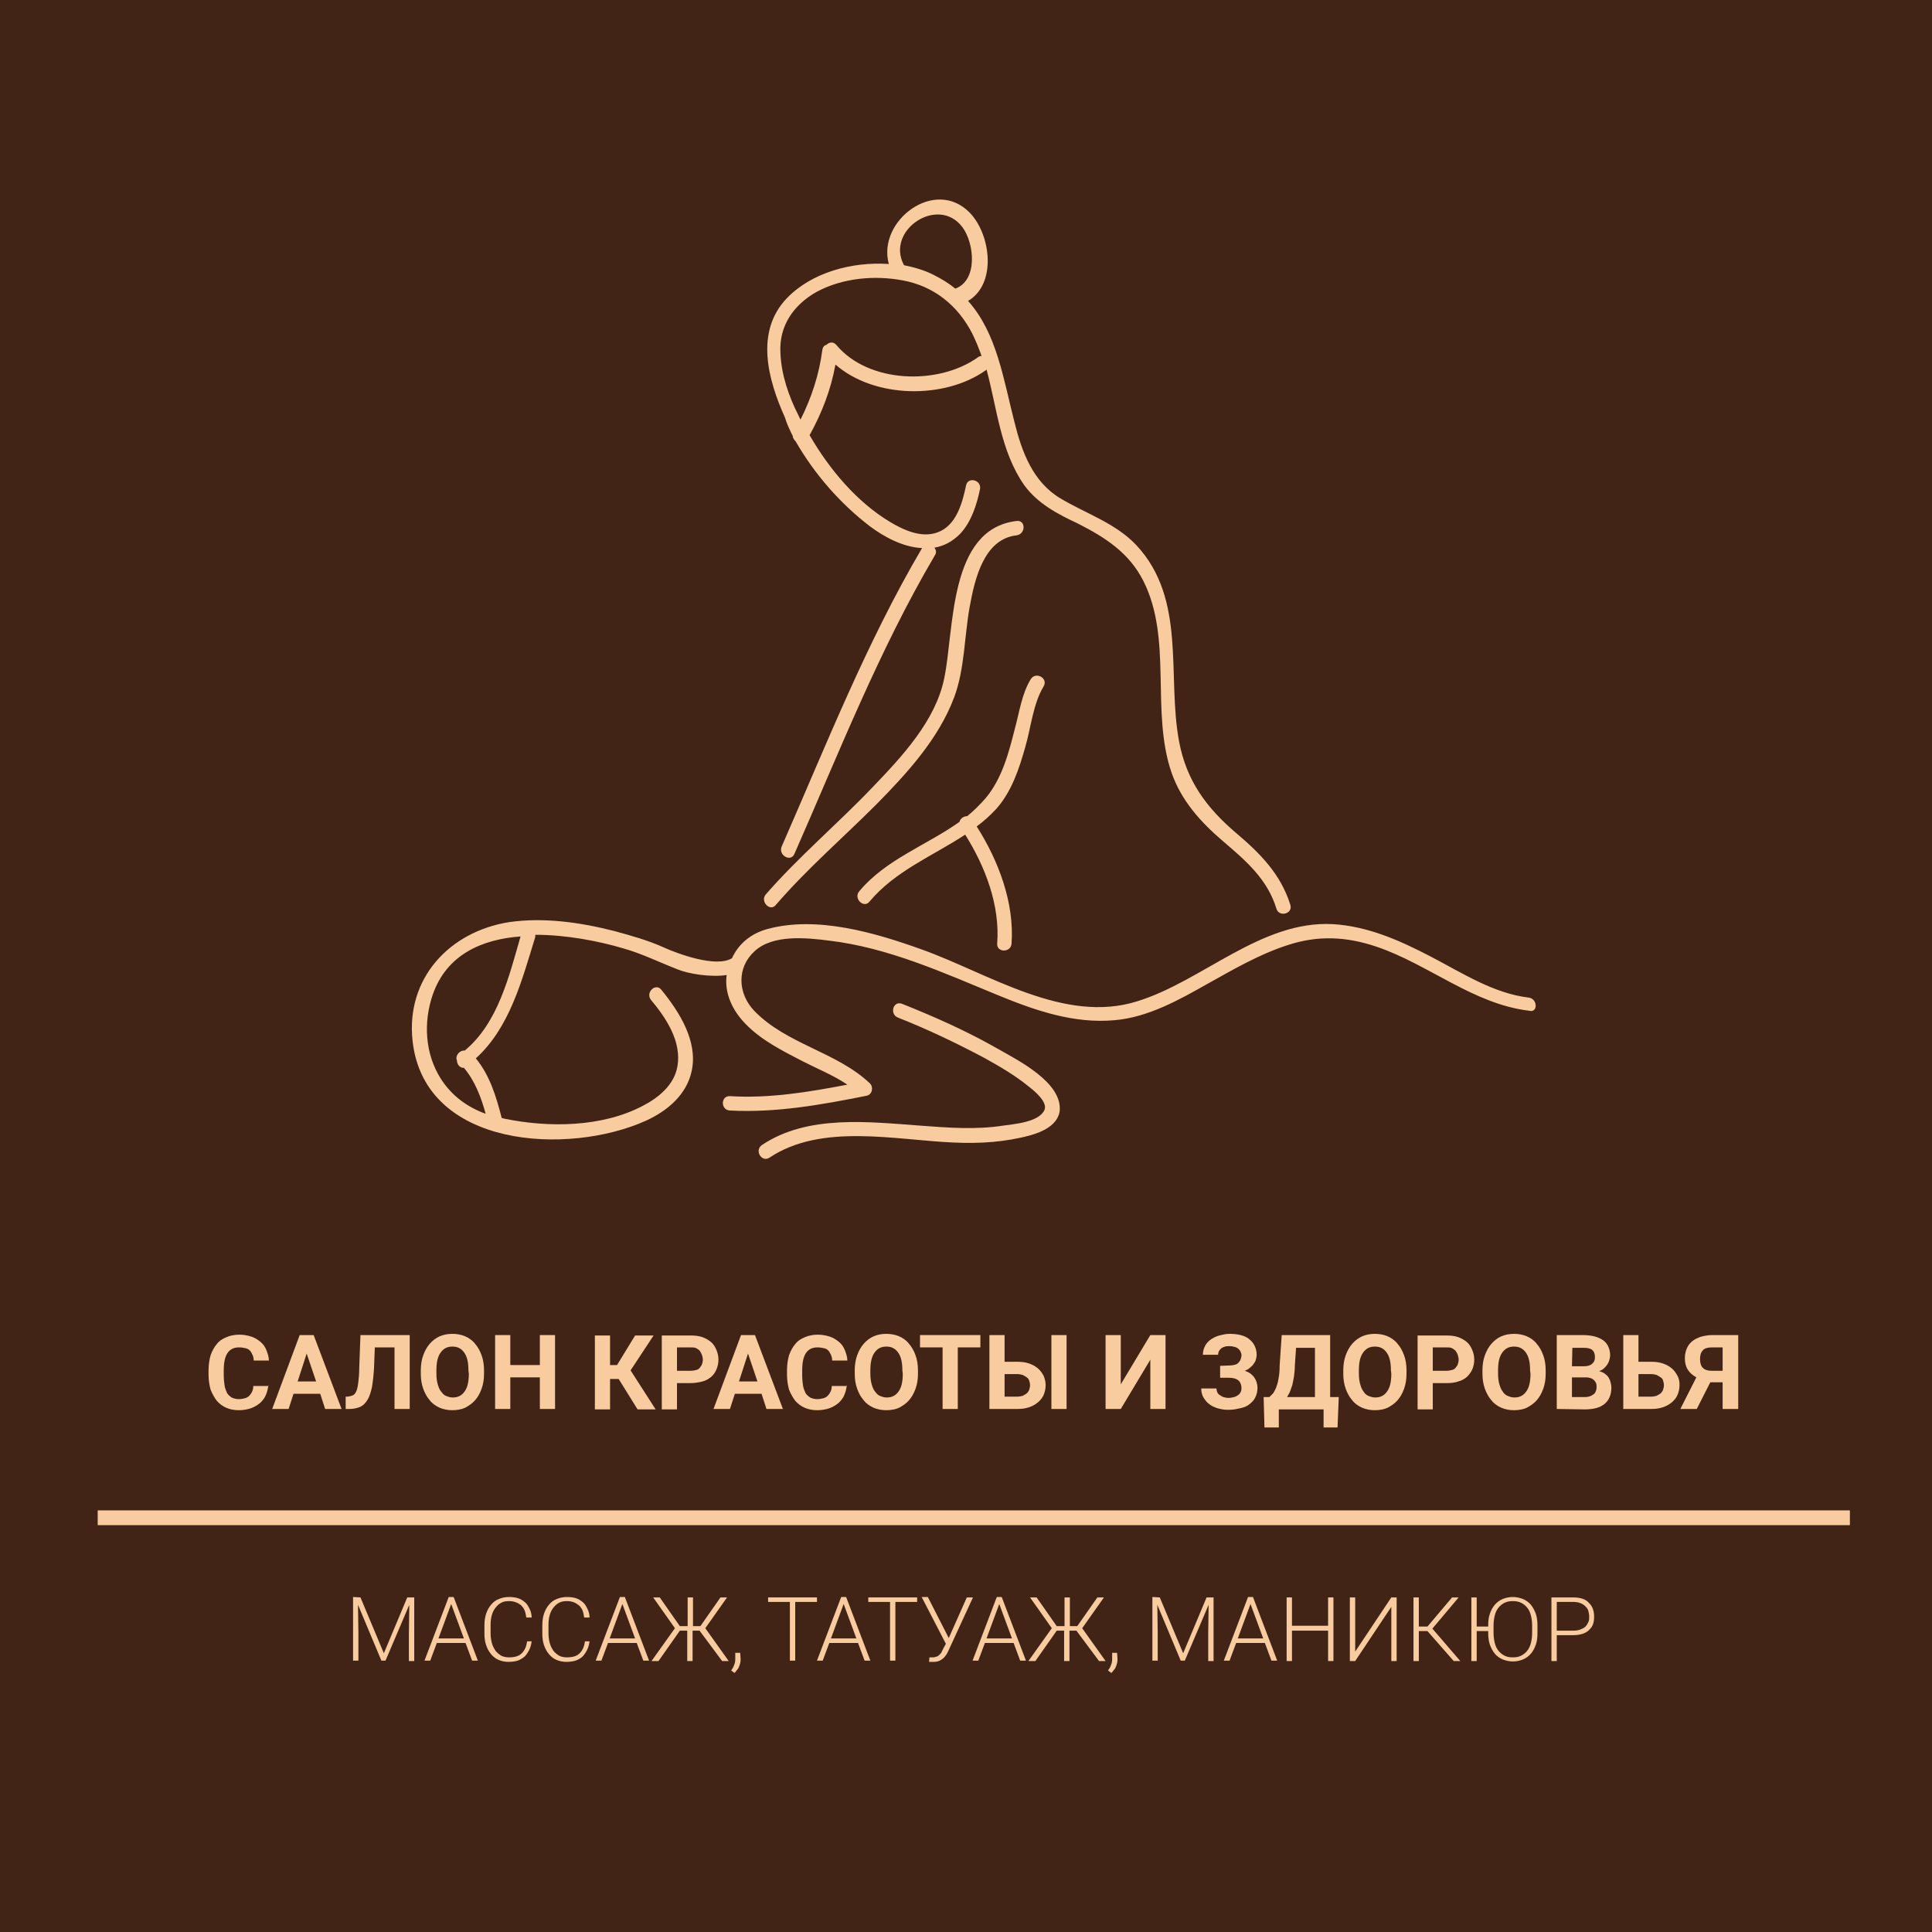 <?xml version="1.0" encoding="utf-8"?>
<!-- Generator: Adobe Illustrator 19.0.0, SVG Export Plug-In . SVG Version: 6.00 Build 0)  -->
<svg version="1.1" id="Object" xmlns="http://www.w3.org/2000/svg" xmlns:xlink="http://www.w3.org/1999/xlink" x="0px" y="0px"
	 viewBox="-968.8 2599.5 470.6 470.6" style="enable-background:new -968.8 2599.5 470.6 470.6;" xml:space="preserve">
<style type="text/css">
	.st0{fill:#422417;}
	.st1{fill:#F8CC9F;}
	.st2{enable-background:new    ;}
</style>
<g>
	<rect x="-968.8" y="2599.5" class="st0" width="471" height="470.6"/>
</g>
<g>
	<path class="st1" d="M-775.7,2705.7c0,0.5,0.4,1,0.7,1.3c4.6,8,10.9,15.2,18.1,20.7c3.6,2.7,8.2,5.1,12.7,5.3
		c-13.6,23.1-23.4,48.1-34.2,72.7c-0.9,2.1,2.2,3.9,3.1,1.8c10.8-24.5,20.6-49.6,34.2-72.7c0.5-0.7,0.3-1.4-0.1-1.9
		c2.3-0.4,4.3-1.4,6.3-3.4c2.7-2.9,4-7,4.8-10.8c0.5-2.3-3-3.2-3.4-0.9c-0.9,4.3-2.4,9.8-7,11.4c-3.9,1.4-8.2-0.6-11.4-2.5
		c-8.2-4.9-14.9-12.9-19.7-21.2c3-5.4,5.2-11.1,6.3-17.2c9.5,8.3,26.6,8.5,36.6,1.4c0.1,0,0.1-0.1,0.2-0.2
		c2.6,9.6,3.4,19.9,9.2,28.2c3.3,4.5,8.1,7,13,9.3c6.7,3.4,12.5,7.1,16,14c7.2,14.3,1.7,31.8,6.9,46.8c2.4,6.8,7.1,12,12.5,16.6
		c5.5,4.7,10.8,9.2,13,16.4c0.6,2.2,4.1,1.3,3.4-0.9c-2.3-7.4-7.3-12.5-13.1-17.4c-7.3-6.2-12.2-12.8-14-22.4
		c-3-16.1,1.9-34.6-10.4-47.8c-5.1-5.4-12.3-7.7-18.5-11.4c-6.7-4-9.4-11.3-11.2-18.6c-2.7-10.5-4.3-21.7-11.3-29.5
		c7-4.1,5.6-16,0.5-21.4c-8.5-8.9-22.7,1.9-19.8,12.4c-9.1-0.6-18.8,2.1-24.8,8.3c-7.9,8.2-4.6,20-0.5,29.1
		C-777.2,2702.6-776.5,2704.1-775.7,2705.7z M-734.4,2654.8c3,4,3.8,13-1.7,15c-1.6-1.3-3.4-2.4-5.4-3.4c-2.2-1.1-4.6-1.8-7.1-2.3
		C-753.2,2655.6-740.3,2647-734.4,2654.8z M-769.9,2670.6c6.3-3.4,14.1-4.1,21-2.8c7.6,1.4,13.4,6.1,16.9,12.9
		c0.9,1.8,1.6,3.6,2.3,5.5c-0.3,0-0.6,0.1-1,0.4c-9.6,6.8-26.6,6.3-34.4-3.1c-0.8-0.9-1.8-0.6-2.4,0c-0.5,0.1-0.9,0.5-1,1.3
		c-0.8,6-2.6,11.5-5.3,16.9c-0.2-0.4-0.4-0.7-0.5-1c-2.4-4.7-4.2-10-4.4-15.2C-779.1,2678.8-775.4,2673.7-769.9,2670.6z"/>
	<path class="st1" d="M-779.8,2819.9c7.5-8.7,16.3-16.3,24.5-24.5c7.4-7.5,15.1-15.9,18.9-26c2.6-6.9,2.5-15,3.8-22.1
		c1.2-6.6,3.4-16.5,11.4-17.4c2.3-0.3,2.3-3.8,0-3.5c-16.6,2-15.1,26.3-17.6,38.3c-2.1,10.4-10.4,19.2-17.5,26.6
		c-8.5,8.9-17.9,16.8-26,26.1C-783.7,2819.1-781.2,2821.7-779.8,2819.9z"/>
	<path class="st1" d="M-726.1,2796.5c3.7-4.2,5.5-9.6,7-14.9c1.4-4.7,1.9-10.6,4.5-14.9c1.2-2-1.9-3.7-3.1-1.8
		c-2.2,3.5-2.8,8.1-3.9,12.1c-1.5,5.9-3.1,12.1-7.1,16.9c-1.4,1.6-2.9,3.1-4.5,4.4c-0.9,0-1.7,0.6-1.9,1.4
		c-8,5.7-17.9,9.1-24.4,16.9c-1.5,1.7,1.1,4.3,2.5,2.5c6.3-7.5,15.4-11.1,23.3-16.3c4.9,7.8,8.5,17.2,7.8,26.5
		c-0.2,2.3,3.4,2.3,3.5,0c0.7-9.9-3.2-20.2-8.5-28.5C-729.1,2799.5-727.6,2798.1-726.1,2796.5z"/>
	<path class="st1" d="M-596.4,2842.5c-8.6-1-16.4-6.1-23.9-10s-15.3-7.4-23.9-7.9c-17.5-0.9-31.7,13.9-47.6,18.8
		c-17.8,5.6-36.2-6.8-52.4-12.6c-11.4-4.1-25.6-8.3-37.7-5c-4,1.1-7,3.6-8.6,7.1c-3.9,2.4-13.3-1.1-16.8-2.7
		c-3.8-1.7-7.8-2.8-11.8-3.9c-8.2-2.1-17.1-3.4-25.6-2.2c-14.7,2.3-25.3,13.8-23.6,29c2.9,26.1,37.9,27.9,56.8,19.4
		c5.3-2.4,10-6.4,11.2-12.2c1.5-7.2-3-14.3-7.4-19.7c-1.4-1.8-4,0.7-2.5,2.5c3.6,4.3,7.5,10.1,6.4,16.2c-0.8,4.5-4.6,7.6-8.5,9.6
		c-9.9,5.2-22.9,5.3-33.6,3.1c-0.3-0.1-0.5-0.1-0.7-0.2c-1.3-5.1-2.9-10.4-6.3-14.5c8.2-7.4,11.2-18.9,14.4-29.3
		c0.1-0.3,0.1-0.6,0.1-0.8c7.5,0,15.3,1.5,21.4,3.3c4.6,1.3,8.8,3.4,13.2,5.1c2.6,1.1,8.1,2,12,1.4c-0.6,4.4,1.4,8.6,4.5,11.8
		c3.9,4.1,9.2,6.7,14,9.2c3.5,1.8,7.5,3.4,10.9,5.7c-9.4,1.8-19,3.4-28.6,2.8c-2.3-0.1-2.3,3.4,0,3.5c11.2,0.6,22.3-1.4,33.3-3.6
		c1.4-0.3,1.7-2.1,0.8-3c-8.1-7.7-20.3-9.5-28.2-17.7c-4-4.2-4.3-10.5,0.1-14.5c4.4-4.1,12.5-3.3,18-2.6
		c14.6,1.7,28.1,7.9,41.5,13.4c9,3.7,18.4,6.9,28.2,6c8.2-0.7,15.8-5,22.7-8.9c6.3-3.5,12.6-7.2,19.5-9.4c7.3-2.4,14.2-2.1,21.6,0.4
		c12.7,4.3,23.6,14,37.2,15.6C-594.2,2846.3-594.2,2842.8-596.4,2842.5z M-855.6,2855.4c-1.3-0.1-2.4,1.3-1.9,2.4
		c0,1,0.8,1.9,1.7,1.8c2.7,3.2,4.2,7.2,5.3,11.2c-4.4-1.6-8.2-4.3-10.9-8.5c-3.9-6.1-4.3-13.8-2-20.5c3.4-9.8,12-13.5,21.4-14.2
		C-844.8,2837.3-847.5,2848.7-855.6,2855.4z"/>
	<path class="st1" d="M-725.7,2855c-7.5-4.3-15.4-7.8-23.4-11c-2.2-0.8-3.1,2.6-0.9,3.4c7.1,2.8,14,6.1,20.8,9.7
		c3.8,2.1,7.6,4.3,10.9,7c1.3,1,4.8,3.8,3.9,5.8c-1.4,3-7.5,3.4-10.2,3.8c-6.5,1-13.2,0.5-19.8,0c-12.6-0.9-27.6-2.8-38.8,4.7
		c-1.9,1.3-0.1,4.3,1.8,3.1c12.7-8.5,30.7-4.3,44.9-3.7c6.3,0.3,12.7-0.1,18.8-1.8c2.8-0.8,6.4-2.4,7-5.7
		C-709.8,2863.2-721,2857.7-725.7,2855z"/>
</g>
<rect x="-945" y="2967.4" class="st1" width="426.8" height="3.6"/>
<g class="st2">
	<path class="st1" d="M-881,2988.6l5.7,13.6l5.7-13.6h1.7v15.5h-1.3v-6.8l0.1-6.9l-5.8,13.6h-1l-5.7-13.6l0.1,6.8v6.8h-1.3v-15.5
		L-881,2988.6L-881,2988.6z"/>
	<path class="st1" d="M-855.4,2999.7h-7l-1.6,4.3h-1.4l5.9-15.5h1.2l5.9,15.5h-1.4L-855.4,2999.7z M-862,2998.6h6.2l-3.1-8.4
		L-862,2998.6z"/>
	<path class="st1" d="M-839.3,2999.3c-0.1,0.8-0.3,1.5-0.6,2.1s-0.7,1.2-1.1,1.6c-0.5,0.4-1.1,0.8-1.7,1c-0.7,0.2-1.4,0.3-2.3,0.3
		c-0.9,0-1.7-0.2-2.4-0.5s-1.3-0.8-1.8-1.4c-0.5-0.6-0.9-1.3-1.2-2.2s-0.4-1.8-0.4-2.8v-1.9c0-1,0.1-2,0.4-2.9
		c0.3-0.9,0.7-1.6,1.2-2.2s1.1-1.1,1.9-1.4c0.7-0.3,1.5-0.5,2.5-0.5c0.8,0,1.6,0.1,2.2,0.3c0.7,0.2,1.2,0.6,1.7,1s0.8,1,1.1,1.6
		s0.5,1.3,0.5,2.1h-1.3c-0.1-0.6-0.2-1.2-0.4-1.7s-0.5-0.9-0.8-1.2s-0.8-0.6-1.3-0.8s-1.1-0.3-1.7-0.3c-0.7,0-1.4,0.1-1.9,0.4
		c-0.6,0.3-1,0.7-1.4,1.2s-0.7,1.1-0.9,1.8s-0.3,1.5-0.3,2.4v2c0,0.8,0.1,1.6,0.3,2.4c0.2,0.7,0.5,1.3,0.9,1.9
		c0.4,0.5,0.9,0.9,1.4,1.2c0.6,0.3,1.2,0.4,1.9,0.4c1.4,0,2.4-0.3,3.1-1c0.7-0.7,1.1-1.6,1.3-2.9L-839.3,2999.3L-839.3,2999.3z"/>
	<path class="st1" d="M-825.2,2999.3c-0.1,0.8-0.3,1.5-0.6,2.1s-0.7,1.2-1.1,1.6s-1.1,0.8-1.7,1c-0.7,0.2-1.4,0.3-2.3,0.3
		c-0.9,0-1.7-0.2-2.4-0.5s-1.3-0.8-1.8-1.4c-0.5-0.6-0.9-1.3-1.2-2.2s-0.4-1.8-0.4-2.8v-1.9c0-1,0.1-2,0.4-2.9
		c0.3-0.9,0.7-1.6,1.2-2.2c0.5-0.6,1.1-1.1,1.9-1.4c0.7-0.3,1.5-0.5,2.5-0.5c0.8,0,1.6,0.1,2.2,0.3c0.7,0.2,1.2,0.6,1.7,1
		s0.8,1,1.1,1.6s0.5,1.3,0.5,2.1h-1.3c-0.1-0.6-0.2-1.2-0.4-1.7s-0.5-0.9-0.8-1.2c-0.4-0.3-0.8-0.6-1.3-0.8s-1.1-0.3-1.7-0.3
		c-0.7,0-1.4,0.1-1.9,0.4c-0.6,0.3-1,0.7-1.4,1.2s-0.7,1.1-0.9,1.8s-0.3,1.5-0.3,2.4v2c0,0.8,0.1,1.6,0.3,2.4
		c0.2,0.7,0.5,1.3,0.9,1.9c0.4,0.5,0.9,0.9,1.4,1.2c0.6,0.3,1.2,0.4,1.9,0.4c1.4,0,2.4-0.3,3.1-1c0.7-0.7,1.1-1.6,1.3-2.9
		L-825.2,2999.3L-825.2,2999.3z"/>
	<path class="st1" d="M-813.7,2999.7h-7l-1.6,4.3h-1.4l5.9-15.5h1.2l5.9,15.5h-1.4L-813.7,2999.7z M-820.3,2998.6h6.2l-3.1-8.4
		L-820.3,2998.6z"/>
	<path class="st1" d="M-798.4,2996.7h-1.7v7.4h-1.3v-7.4h-1.8l-5.2,7.4h-1.7l5.7-8l-5.3-7.5h1.6l4.9,7h1.9v-7h1.3v7h1.8l4.9-7h1.6
		l-5.3,7.5l5.7,8h-1.6L-798.4,2996.7z"/>
	<path class="st1" d="M-788.4,3003.6c0,0.3,0,0.6-0.1,1s-0.2,0.6-0.3,0.9s-0.3,0.6-0.5,0.8c-0.2,0.3-0.4,0.5-0.6,0.7l-0.8-0.6
		c0.3-0.4,0.6-0.9,0.7-1.3c0.2-0.4,0.3-0.9,0.3-1.5v-1.5h1.2L-788.4,3003.6L-788.4,3003.6z"/>
	<path class="st1" d="M-769.8,2989.7h-5.3v14.3h-1.3v-14.3h-5.3v-1.1h11.9L-769.8,2989.7L-769.8,2989.7z"/>
	<path class="st1" d="M-759.8,2999.7h-7l-1.6,4.3h-1.4l5.9-15.5h1.2l5.9,15.5h-1.4L-759.8,2999.7z M-766.4,2998.6h6.2l-3.1-8.4
		L-766.4,2998.6z"/>
	<path class="st1" d="M-745.4,2989.7h-5.3v14.3h-1.3v-14.3h-5.3v-1.1h11.9L-745.4,2989.7L-745.4,2989.7z"/>
	<path class="st1" d="M-737.7,2998.5l4.4-9.9h1.5l-5.9,12.8c-0.1,0.3-0.3,0.6-0.5,1c-0.2,0.3-0.4,0.6-0.7,0.9s-0.6,0.5-1,0.7
		s-0.9,0.3-1.5,0.3c-0.1,0-0.2,0-0.3,0s-0.2,0-0.3,0s-0.2,0-0.3,0s-0.1,0-0.2,0l0.1-1.1c0,0,0.1,0,0.2,0s0.2,0,0.2,0s0.2,0,0.3,0
		s0.2,0,0.2,0c0.3,0,0.6-0.1,0.9-0.2c0.3-0.1,0.5-0.3,0.7-0.5s0.4-0.4,0.5-0.7s0.3-0.5,0.4-0.8l0.6-1.1l-5.9-11.4h1.5L-737.7,2998.5
		z"/>
	<path class="st1" d="M-721.9,2999.7h-7l-1.6,4.3h-1.4l5.9-15.5h1.2l5.9,15.5h-1.4L-721.9,2999.7z M-728.5,2998.6h6.2l-3.1-8.4
		L-728.5,2998.6z"/>
	<path class="st1" d="M-706.6,2996.7h-1.7v7.4h-1.3v-7.4h-1.8l-5.2,7.4h-1.7l5.7-8l-5.3-7.5h1.6l4.9,7h1.9v-7h1.3v7h1.8l4.9-7h1.6
		l-5.3,7.5l5.7,8h-1.6L-706.6,2996.7z"/>
	<path class="st1" d="M-696.6,3003.6c0,0.3,0,0.6-0.1,1s-0.2,0.6-0.3,0.9s-0.3,0.6-0.5,0.8c-0.2,0.3-0.4,0.5-0.6,0.7l-0.8-0.6
		c0.3-0.4,0.6-0.9,0.7-1.3c0.2-0.4,0.3-0.9,0.3-1.5v-1.5h1.2L-696.6,3003.6L-696.6,3003.6z"/>
	<path class="st1" d="M-686.3,2988.6l5.7,13.6l5.7-13.6h1.7v15.5h-1.3v-6.8l0.1-6.9l-5.8,13.6h-1l-5.7-13.6l0.1,6.8v6.8h-1.3v-15.5
		L-686.3,2988.6L-686.3,2988.6z"/>
	<path class="st1" d="M-660.7,2999.7h-7l-1.6,4.3h-1.4l5.9-15.5h1.2l5.9,15.5h-1.4L-660.7,2999.7z M-667.3,2998.6h6.2l-3.1-8.4
		L-667.3,2998.6z"/>
	<path class="st1" d="M-644,3004.1h-1.3v-7.4h-8.8v7.4h-1.3v-15.5h1.3v6.9h8.8v-6.9h1.3V3004.1z"/>
	<path class="st1" d="M-629.9,2988.6h1.3v15.5h-1.3v-13.2l-8.8,13.2h-1.3v-15.5h1.3v13.2L-629.9,2988.6z"/>
	<path class="st1" d="M-621.1,2996.8h-2.1v7.3h-1.3v-15.5h1.3v7.1h2.1l6-7.1h1.6l-6.4,7.6l6.8,7.9h-1.6L-621.1,2996.8z"/>
	<path class="st1" d="M-594.3,2997.2c0,1.1-0.1,2.1-0.4,2.9c-0.3,0.9-0.7,1.6-1.2,2.2s-1.2,1.1-1.9,1.4c-0.7,0.3-1.6,0.5-2.5,0.5
		s-1.7-0.2-2.5-0.5c-0.7-0.3-1.4-0.8-1.9-1.4s-0.9-1.4-1.2-2.2c-0.3-0.9-0.4-1.9-0.4-2.9v-0.4h-2.8v7.3h-1.3v-15.5h1.3v7.1h2.8v-0.2
		c0-1.1,0.1-2.1,0.4-2.9c0.3-0.9,0.7-1.6,1.2-2.2c0.5-0.6,1.2-1.1,1.9-1.4c0.7-0.3,1.6-0.5,2.5-0.5s1.7,0.2,2.5,0.5
		c0.7,0.3,1.4,0.8,1.9,1.4c0.5,0.6,0.9,1.4,1.2,2.2c0.3,0.9,0.4,1.9,0.4,2.9V2997.2z M-595.6,2995.5c0-0.9-0.1-1.7-0.3-2.5
		s-0.5-1.4-0.9-1.9s-0.9-0.9-1.5-1.2s-1.3-0.4-2-0.4s-1.4,0.1-2,0.4c-0.6,0.3-1.1,0.7-1.5,1.2s-0.7,1.1-0.9,1.9s-0.3,1.6-0.3,2.5
		v1.7c0,0.9,0.1,1.7,0.3,2.5s0.5,1.4,0.9,1.9s0.9,0.9,1.5,1.2s1.2,0.4,2,0.4s1.4-0.1,2-0.4c0.6-0.3,1.1-0.7,1.5-1.2s0.7-1.1,0.9-1.9
		s0.3-1.6,0.3-2.5V2995.5z"/>
	<path class="st1" d="M-589.6,2997.8v6.3h-1.3v-15.5h5.3c0.8,0,1.6,0.1,2.2,0.3c0.6,0.2,1.2,0.5,1.6,1c0.4,0.4,0.8,0.9,1,1.5
		s0.3,1.2,0.3,1.9s-0.1,1.4-0.3,1.9c-0.2,0.6-0.6,1-1,1.4s-1,0.7-1.6,0.9c-0.7,0.2-1.4,0.3-2.3,0.3L-589.6,2997.8L-589.6,2997.8z
		 M-589.6,2996.7h4c0.7,0,1.3-0.1,1.8-0.3s0.9-0.4,1.2-0.7s0.5-0.7,0.7-1.1s0.2-0.9,0.2-1.3c0-0.5-0.1-0.9-0.2-1.4
		c-0.1-0.4-0.4-0.8-0.7-1.1s-0.7-0.6-1.2-0.8s-1.1-0.3-1.8-0.3h-4V2996.7z"/>
</g>
<g>
	<path class="st1" d="M-903.4,2936.7c-0.1,0.9-0.3,1.8-0.6,2.5c-0.3,0.8-0.8,1.4-1.4,2c-0.6,0.5-1.4,1-2.2,1.3
		c-0.9,0.3-1.9,0.5-3,0.5c-1.2,0-2.2-0.2-3.1-0.6c-0.9-0.4-1.7-1-2.3-1.7c-0.6-0.8-1.1-1.7-1.5-2.7c-0.3-1.1-0.5-2.3-0.5-3.6v-1.2
		c0-1.3,0.2-2.5,0.5-3.6c0.4-1.1,0.9-2,1.5-2.7c0.6-0.8,1.4-1.3,2.4-1.7c0.9-0.4,2-0.6,3.1-0.6s2.1,0.2,3,0.5s1.6,0.8,2.2,1.3
		s1.1,1.2,1.4,2c0.3,0.8,0.6,1.6,0.6,2.5h-3.7c0-0.5-0.1-1-0.3-1.4s-0.4-0.8-0.6-1c-0.3-0.3-0.6-0.5-1.1-0.6c-0.4-0.1-1-0.2-1.6-0.2
		c-1.3,0-2.2,0.5-2.8,1.4s-0.9,2.3-0.9,4.2v1.2c0,0.9,0.1,1.8,0.2,2.5c0.1,0.7,0.4,1.3,0.6,1.8c0.3,0.5,0.7,0.8,1.1,1.1
		c0.5,0.2,1,0.4,1.7,0.4c0.6,0,1.1-0.1,1.5-0.2c0.4-0.1,0.8-0.3,1.1-0.6s0.5-0.6,0.7-1s0.3-0.9,0.3-1.4h3.7V2936.7z"/>
	<path class="st1" d="M-890.8,2939h-6.5l-1.2,3.7h-4l6.7-18h3.4l6.8,18h-4L-890.8,2939z M-896.3,2936h4.5l-2.3-6.8L-896.3,2936z"/>
	<path class="st1" d="M-869,2924.7v18h-3.7v-15h-4.8l-0.2,5.1c-0.1,1.8-0.3,3.4-0.5,4.6c-0.3,1.3-0.6,2.3-1.1,3.1s-1.1,1.4-1.8,1.7
		s-1.6,0.5-2.6,0.5h-0.9v-3h0.5c0.6-0.1,1-0.2,1.4-0.4c0.3-0.2,0.6-0.6,0.8-1.2s0.3-1.2,0.4-2.1s0.2-1.9,0.2-3.2l0.3-8.1
		L-869,2924.7L-869,2924.7z"/>
	<path class="st1" d="M-850.9,2934.1c0,1.4-0.2,2.6-0.6,3.7c-0.4,1.1-0.9,2-1.6,2.8c-0.7,0.8-1.5,1.3-2.4,1.8
		c-0.9,0.4-2,0.6-3.1,0.6s-2.2-0.2-3.1-0.6c-0.9-0.4-1.8-1-2.4-1.8c-0.7-0.8-1.2-1.7-1.6-2.8c-0.4-1.1-0.6-2.3-0.6-3.7v-0.8
		c0-1.4,0.2-2.6,0.6-3.7c0.4-1.1,0.9-2,1.6-2.8c0.7-0.8,1.5-1.4,2.4-1.8c0.9-0.4,2-0.6,3.1-0.6s2.2,0.2,3.1,0.6
		c0.9,0.4,1.8,1,2.4,1.8c0.7,0.8,1.2,1.7,1.6,2.8c0.4,1.1,0.6,2.3,0.6,3.7V2934.1z M-854.7,2933.3c0-1.9-0.3-3.3-1-4.3
		s-1.6-1.5-2.9-1.5s-2.2,0.5-2.9,1.5s-1,2.4-1,4.3v0.8c0,0.9,0.1,1.8,0.3,2.5s0.4,1.3,0.8,1.8s0.7,0.9,1.2,1.1s1,0.4,1.7,0.4
		c1.3,0,2.2-0.5,2.9-1.5s1-2.4,1-4.3L-854.7,2933.3L-854.7,2933.3z"/>
	<path class="st1" d="M-833.6,2942.7h-3.7v-7.7h-7.2v7.7h-3.7v-18h3.7v7.3h7.2v-7.3h3.7V2942.7z"/>
	<path class="st1" d="M-818.1,2935.4h-2.1v7.4h-3.7v-18h3.7v7.2h1.7l4.4-7.2h4.5l-5.6,8.5l6.1,9.5h-4.4L-818.1,2935.4z"/>
	<path class="st1" d="M-803.9,2936.4v6.4h-3.7v-18h7c1.1,0,2,0.1,2.9,0.4c0.8,0.3,1.5,0.7,2.1,1.2s1,1.2,1.3,1.9s0.5,1.5,0.5,2.4
		s-0.2,1.7-0.5,2.4s-0.7,1.3-1.3,1.8s-1.3,0.9-2.1,1.1s-1.8,0.4-2.9,0.4L-803.9,2936.4L-803.9,2936.4z M-803.9,2933.4h3.3
		c0.5,0,1-0.1,1.4-0.2c0.4-0.1,0.7-0.3,0.9-0.6s0.4-0.5,0.5-0.8s0.2-0.7,0.2-1.1c0-0.4-0.1-0.8-0.2-1.1s-0.3-0.7-0.5-1
		s-0.6-0.5-0.9-0.7c-0.4-0.2-0.8-0.2-1.4-0.2h-3.3V2933.4z"/>
	<path class="st1" d="M-783.3,2939h-6.5l-1.2,3.7h-4l6.7-18h3.4l6.8,18h-4L-783.3,2939z M-788.8,2936h4.5l-2.3-6.8L-788.8,2936z"/>
	<path class="st1" d="M-762.5,2936.7c-0.1,0.9-0.3,1.8-0.6,2.5c-0.3,0.8-0.8,1.4-1.4,2c-0.6,0.5-1.4,1-2.2,1.3
		c-0.9,0.3-1.9,0.5-3,0.5c-1.2,0-2.2-0.2-3.1-0.6c-0.9-0.4-1.7-1-2.3-1.7c-0.6-0.8-1.1-1.7-1.5-2.7c-0.3-1.1-0.5-2.3-0.5-3.6v-1.2
		c0-1.3,0.2-2.5,0.5-3.6c0.4-1.1,0.9-2,1.5-2.7c0.6-0.8,1.4-1.3,2.4-1.7c0.9-0.4,2-0.6,3.1-0.6s2.1,0.2,3,0.5s1.6,0.8,2.2,1.3
		s1.1,1.2,1.4,2c0.3,0.8,0.6,1.6,0.6,2.5h-3.7c0-0.5-0.1-1-0.3-1.4s-0.4-0.8-0.6-1c-0.3-0.3-0.6-0.5-1.1-0.6c-0.4-0.1-1-0.2-1.6-0.2
		c-1.3,0-2.2,0.5-2.8,1.4s-0.9,2.3-0.9,4.2v1.2c0,0.9,0.1,1.8,0.2,2.5c0.1,0.7,0.4,1.3,0.6,1.8c0.3,0.5,0.7,0.8,1.1,1.1
		c0.5,0.2,1,0.4,1.7,0.4c0.6,0,1.1-0.1,1.5-0.2c0.4-0.1,0.8-0.3,1.1-0.6s0.5-0.6,0.7-1s0.3-0.9,0.3-1.4h3.7V2936.7z"/>
	<path class="st1" d="M-745.2,2934.1c0,1.4-0.2,2.6-0.6,3.7c-0.4,1.1-0.9,2-1.6,2.8c-0.7,0.8-1.5,1.3-2.4,1.8
		c-0.9,0.4-2,0.6-3.1,0.6s-2.2-0.2-3.1-0.6c-0.9-0.4-1.8-1-2.4-1.8c-0.7-0.8-1.2-1.7-1.6-2.8c-0.4-1.1-0.6-2.3-0.6-3.7v-0.8
		c0-1.4,0.2-2.6,0.6-3.7c0.4-1.1,0.9-2,1.6-2.8c0.7-0.8,1.5-1.4,2.4-1.8c0.9-0.4,2-0.6,3.1-0.6s2.2,0.2,3.1,0.6
		c0.9,0.4,1.8,1,2.4,1.8c0.7,0.8,1.2,1.7,1.6,2.8c0.4,1.1,0.6,2.3,0.6,3.7V2934.1z M-749,2933.3c0-1.9-0.3-3.3-1-4.3
		s-1.6-1.5-2.9-1.5s-2.2,0.5-2.9,1.5s-1,2.4-1,4.3v0.8c0,0.9,0.1,1.8,0.3,2.5s0.4,1.3,0.8,1.8s0.7,0.9,1.2,1.1s1,0.4,1.7,0.4
		c1.3,0,2.2-0.5,2.9-1.5s1-2.4,1-4.3L-749,2933.3L-749,2933.3z"/>
	<path class="st1" d="M-730,2927.7h-5.5v15h-3.7v-15h-5.5v-3h14.7V2927.7z"/>
	<path class="st1" d="M-724.1,2931.2h3c1.1,0,2,0.1,2.9,0.4s1.6,0.7,2.2,1.2c0.6,0.5,1,1.1,1.4,1.8c0.3,0.7,0.5,1.5,0.5,2.3
		c0,0.9-0.2,1.7-0.5,2.4s-0.8,1.3-1.4,1.8c-0.6,0.5-1.3,0.9-2.2,1.2s-1.8,0.4-2.9,0.4h-6.7v-18h3.7V2931.2z M-724.1,2934.2v5.5h3
		c0.5,0,1-0.1,1.4-0.2c0.4-0.2,0.7-0.4,1-0.6c0.3-0.3,0.5-0.6,0.6-0.9c0.1-0.3,0.2-0.7,0.2-1.1c0-0.4-0.1-0.7-0.2-1.1
		c-0.1-0.3-0.3-0.6-0.6-0.8s-0.6-0.4-1-0.6c-0.4-0.1-0.8-0.2-1.4-0.2L-724.1,2934.2L-724.1,2934.2z M-709,2942.7h-3.7v-18h3.7
		V2942.7z"/>
	<path class="st1" d="M-688.6,2924.7h3.7v18h-3.7v-12l-7.2,12h-3.7v-18h3.7v12L-688.6,2924.7z"/>
	<path class="st1" d="M-669.2,2932.1c0.5,0,0.9-0.1,1.3-0.2s0.6-0.3,0.8-0.5s0.4-0.5,0.5-0.8s0.2-0.6,0.2-1c0-0.3-0.1-0.6-0.2-0.8
		c-0.1-0.3-0.3-0.5-0.5-0.7s-0.5-0.4-0.9-0.5s-0.8-0.2-1.3-0.2c-0.4,0-0.8,0-1.1,0.1s-0.6,0.2-0.9,0.4c-0.2,0.2-0.4,0.4-0.6,0.7
		c-0.1,0.3-0.2,0.6-0.2,0.9h-3.7c0-0.8,0.2-1.5,0.5-2.1s0.8-1.2,1.4-1.6c0.6-0.4,1.3-0.8,2.1-1s1.6-0.4,2.5-0.4c1,0,1.9,0.1,2.7,0.3
		s1.5,0.5,2.1,1s1,1,1.3,1.6s0.5,1.4,0.5,2.2c0,0.4-0.1,0.8-0.2,1.2s-0.3,0.7-0.6,1.1c-0.2,0.3-0.5,0.6-0.9,0.9
		c-0.3,0.3-0.7,0.5-1.2,0.7c1,0.3,1.8,0.9,2.3,1.6s0.8,1.6,0.8,2.6c0,0.8-0.2,1.6-0.5,2.2c-0.3,0.7-0.8,1.2-1.4,1.7
		c-0.6,0.5-1.3,0.8-2.2,1s-1.8,0.4-2.8,0.4c-0.5,0-1.1,0-1.6-0.1s-1.1-0.2-1.6-0.4s-1-0.4-1.4-0.7s-0.8-0.6-1.1-1s-0.6-0.8-0.8-1.3
		s-0.3-1.1-0.3-1.7h3.7c0,0.3,0.1,0.6,0.2,0.9c0.1,0.3,0.3,0.5,0.6,0.7s0.6,0.4,0.9,0.5c0.4,0.1,0.8,0.2,1.2,0.2
		c0.5,0,1-0.1,1.4-0.2c0.4-0.1,0.7-0.3,1-0.5s0.5-0.5,0.6-0.7s0.2-0.6,0.2-0.9c0-0.9-0.3-1.6-0.8-2s-1.3-0.6-2.2-0.6h-2.2v-2.9
		L-669.2,2932.1L-669.2,2932.1z"/>
	<path class="st1" d="M-643,2947.2h-3.4v-4.4h-10.9v4.4h-3.5l-0.2-7.4h1.4c0.2-0.2,0.5-0.5,0.8-0.8s0.5-0.8,0.8-1.4
		c0.2-0.6,0.5-1.3,0.6-2.2c0.2-0.9,0.3-2,0.3-3.3l0.5-7.4h11.8v15.1h2.1L-643,2947.2z M-653.4,2932.1c0,1-0.1,1.8-0.2,2.6
		c-0.1,0.8-0.3,1.5-0.4,2.1c-0.2,0.6-0.4,1.2-0.6,1.7c-0.2,0.5-0.5,0.9-0.7,1.3h6.8v-12h-4.6L-653.4,2932.1z"/>
	<path class="st1" d="M-626.2,2934.1c0,1.4-0.2,2.6-0.6,3.7c-0.4,1.1-0.9,2-1.6,2.8c-0.7,0.8-1.5,1.3-2.4,1.8
		c-0.9,0.4-2,0.6-3.1,0.6s-2.2-0.2-3.1-0.6c-0.9-0.4-1.8-1-2.4-1.8c-0.7-0.8-1.2-1.7-1.6-2.8c-0.4-1.1-0.6-2.3-0.6-3.7v-0.8
		c0-1.4,0.2-2.6,0.6-3.7s0.9-2,1.6-2.8c0.7-0.8,1.5-1.4,2.4-1.8c0.9-0.4,2-0.6,3.1-0.6s2.2,0.2,3.1,0.6c0.9,0.4,1.8,1,2.4,1.8
		c0.7,0.8,1.2,1.7,1.6,2.8s0.6,2.3,0.6,3.7V2934.1z M-630,2933.3c0-1.9-0.3-3.3-1-4.3s-1.6-1.5-2.9-1.5s-2.2,0.5-2.9,1.5
		s-1,2.4-1,4.3v0.8c0,0.9,0.1,1.8,0.3,2.5s0.4,1.3,0.8,1.8c0.3,0.5,0.7,0.9,1.2,1.1s1,0.4,1.7,0.4c1.3,0,2.2-0.5,2.9-1.5
		s1-2.4,1-4.3L-630,2933.3L-630,2933.3z"/>
	<path class="st1" d="M-619.8,2936.4v6.4h-3.7v-18h7c1.1,0,2,0.1,2.9,0.4c0.8,0.3,1.5,0.7,2.1,1.2s1,1.2,1.3,1.9s0.5,1.5,0.5,2.4
		s-0.2,1.7-0.5,2.4s-0.8,1.3-1.3,1.8c-0.6,0.5-1.3,0.9-2.1,1.1c-0.8,0.3-1.8,0.4-2.9,0.4L-619.8,2936.4L-619.8,2936.4z
		 M-619.8,2933.4h3.3c0.5,0,1-0.1,1.4-0.2c0.4-0.1,0.7-0.3,0.9-0.6c0.2-0.2,0.4-0.5,0.5-0.8s0.2-0.7,0.2-1.1c0-0.4-0.1-0.8-0.2-1.1
		c-0.1-0.4-0.3-0.7-0.5-1s-0.6-0.5-0.9-0.7c-0.4-0.2-0.8-0.2-1.4-0.2h-3.3V2933.4z"/>
	<path class="st1" d="M-592.3,2934.1c0,1.4-0.2,2.6-0.6,3.7c-0.4,1.1-0.9,2-1.6,2.8c-0.7,0.8-1.5,1.3-2.4,1.8
		c-0.9,0.4-2,0.6-3.1,0.6s-2.2-0.2-3.1-0.6c-0.9-0.4-1.8-1-2.4-1.8c-0.7-0.8-1.2-1.7-1.6-2.8c-0.4-1.1-0.6-2.3-0.6-3.7v-0.8
		c0-1.4,0.2-2.6,0.6-3.7s0.9-2,1.6-2.8c0.7-0.8,1.5-1.4,2.4-1.8c0.9-0.4,2-0.6,3.1-0.6s2.2,0.2,3.1,0.6c0.9,0.4,1.8,1,2.4,1.8
		c0.7,0.8,1.2,1.7,1.6,2.8s0.6,2.3,0.6,3.7V2934.1z M-596.1,2933.3c0-1.9-0.3-3.3-1-4.3s-1.6-1.5-2.9-1.5s-2.2,0.5-2.9,1.5
		s-1,2.4-1,4.3v0.8c0,0.9,0.1,1.8,0.3,2.5s0.4,1.3,0.8,1.8c0.3,0.5,0.7,0.9,1.2,1.1s1,0.4,1.7,0.4c1.3,0,2.2-0.5,2.9-1.5
		s1-2.4,1-4.3L-596.1,2933.3L-596.1,2933.3z"/>
	<path class="st1" d="M-589.6,2942.7v-18h6.3c1,0,2,0.1,2.8,0.3s1.5,0.5,2.1,0.9s1,0.9,1.3,1.5s0.5,1.4,0.5,2.2
		c0,0.4-0.1,0.8-0.2,1.2c-0.1,0.4-0.3,0.7-0.5,1.1c-0.2,0.3-0.5,0.6-0.8,0.9s-0.7,0.5-1.2,0.7c0.5,0.1,1,0.3,1.4,0.6
		s0.7,0.6,0.9,0.9c0.2,0.4,0.4,0.7,0.5,1.2c0.1,0.4,0.2,0.8,0.2,1.3c0,1.8-0.6,3.1-1.7,4c-1.1,0.9-2.7,1.3-4.8,1.3L-589.6,2942.7
		L-589.6,2942.7z M-585.9,2932.3h2.8c1,0,1.7-0.2,2.1-0.6c0.5-0.4,0.7-0.9,0.7-1.6c0-0.8-0.2-1.4-0.7-1.8c-0.5-0.4-1.2-0.5-2.2-0.5
		h-2.6L-585.9,2932.3L-585.9,2932.3z M-585.9,2934.9v4.9h3.2c0.5,0,0.9-0.1,1.2-0.2c0.3-0.1,0.6-0.3,0.9-0.5s0.4-0.5,0.5-0.7
		c0.1-0.3,0.2-0.6,0.2-0.9c0-0.4,0-0.7-0.1-1s-0.3-0.6-0.5-0.8s-0.5-0.4-0.8-0.5s-0.7-0.2-1.2-0.2h-3.4V2934.9z"/>
	<path class="st1" d="M-569.7,2931.2h3c1.1,0,2,0.1,2.9,0.4s1.6,0.7,2.2,1.2c0.6,0.5,1,1.1,1.4,1.8s0.5,1.5,0.5,2.3
		c0,0.9-0.2,1.7-0.5,2.4s-0.8,1.3-1.4,1.8c-0.6,0.5-1.3,0.9-2.2,1.2s-1.8,0.4-2.9,0.4h-6.7v-18h3.7V2931.2z M-569.7,2934.2v5.5h3
		c0.5,0,1-0.1,1.4-0.2c0.4-0.2,0.7-0.4,1-0.6c0.3-0.3,0.5-0.6,0.6-0.9s0.2-0.7,0.2-1.1c0-0.4-0.1-0.7-0.2-1.1s-0.3-0.6-0.6-0.8
		s-0.6-0.4-1-0.6c-0.4-0.1-0.8-0.2-1.4-0.2L-569.7,2934.2L-569.7,2934.2z"/>
	<path class="st1" d="M-549.2,2942.7v-6.5h-3l-3.3,6.5h-4l3.9-7.7c-0.9-0.5-1.6-1.1-2.1-1.9c-0.5-0.8-0.7-1.7-0.7-2.8
		c0-0.9,0.2-1.7,0.5-2.4s0.8-1.3,1.3-1.7c0.6-0.5,1.3-0.8,2.1-1.1c0.8-0.2,1.7-0.4,2.8-0.4h6.3v18L-549.2,2942.7L-549.2,2942.7z
		 M-554.7,2930.5c0,1,0.2,1.7,0.7,2.2s1.2,0.7,2.2,0.7h2.6v-5.7h-2.6c-1,0-1.8,0.2-2.2,0.7C-554.5,2928.9-554.7,2929.6-554.7,2930.5
		z"/>
</g>
</svg>
